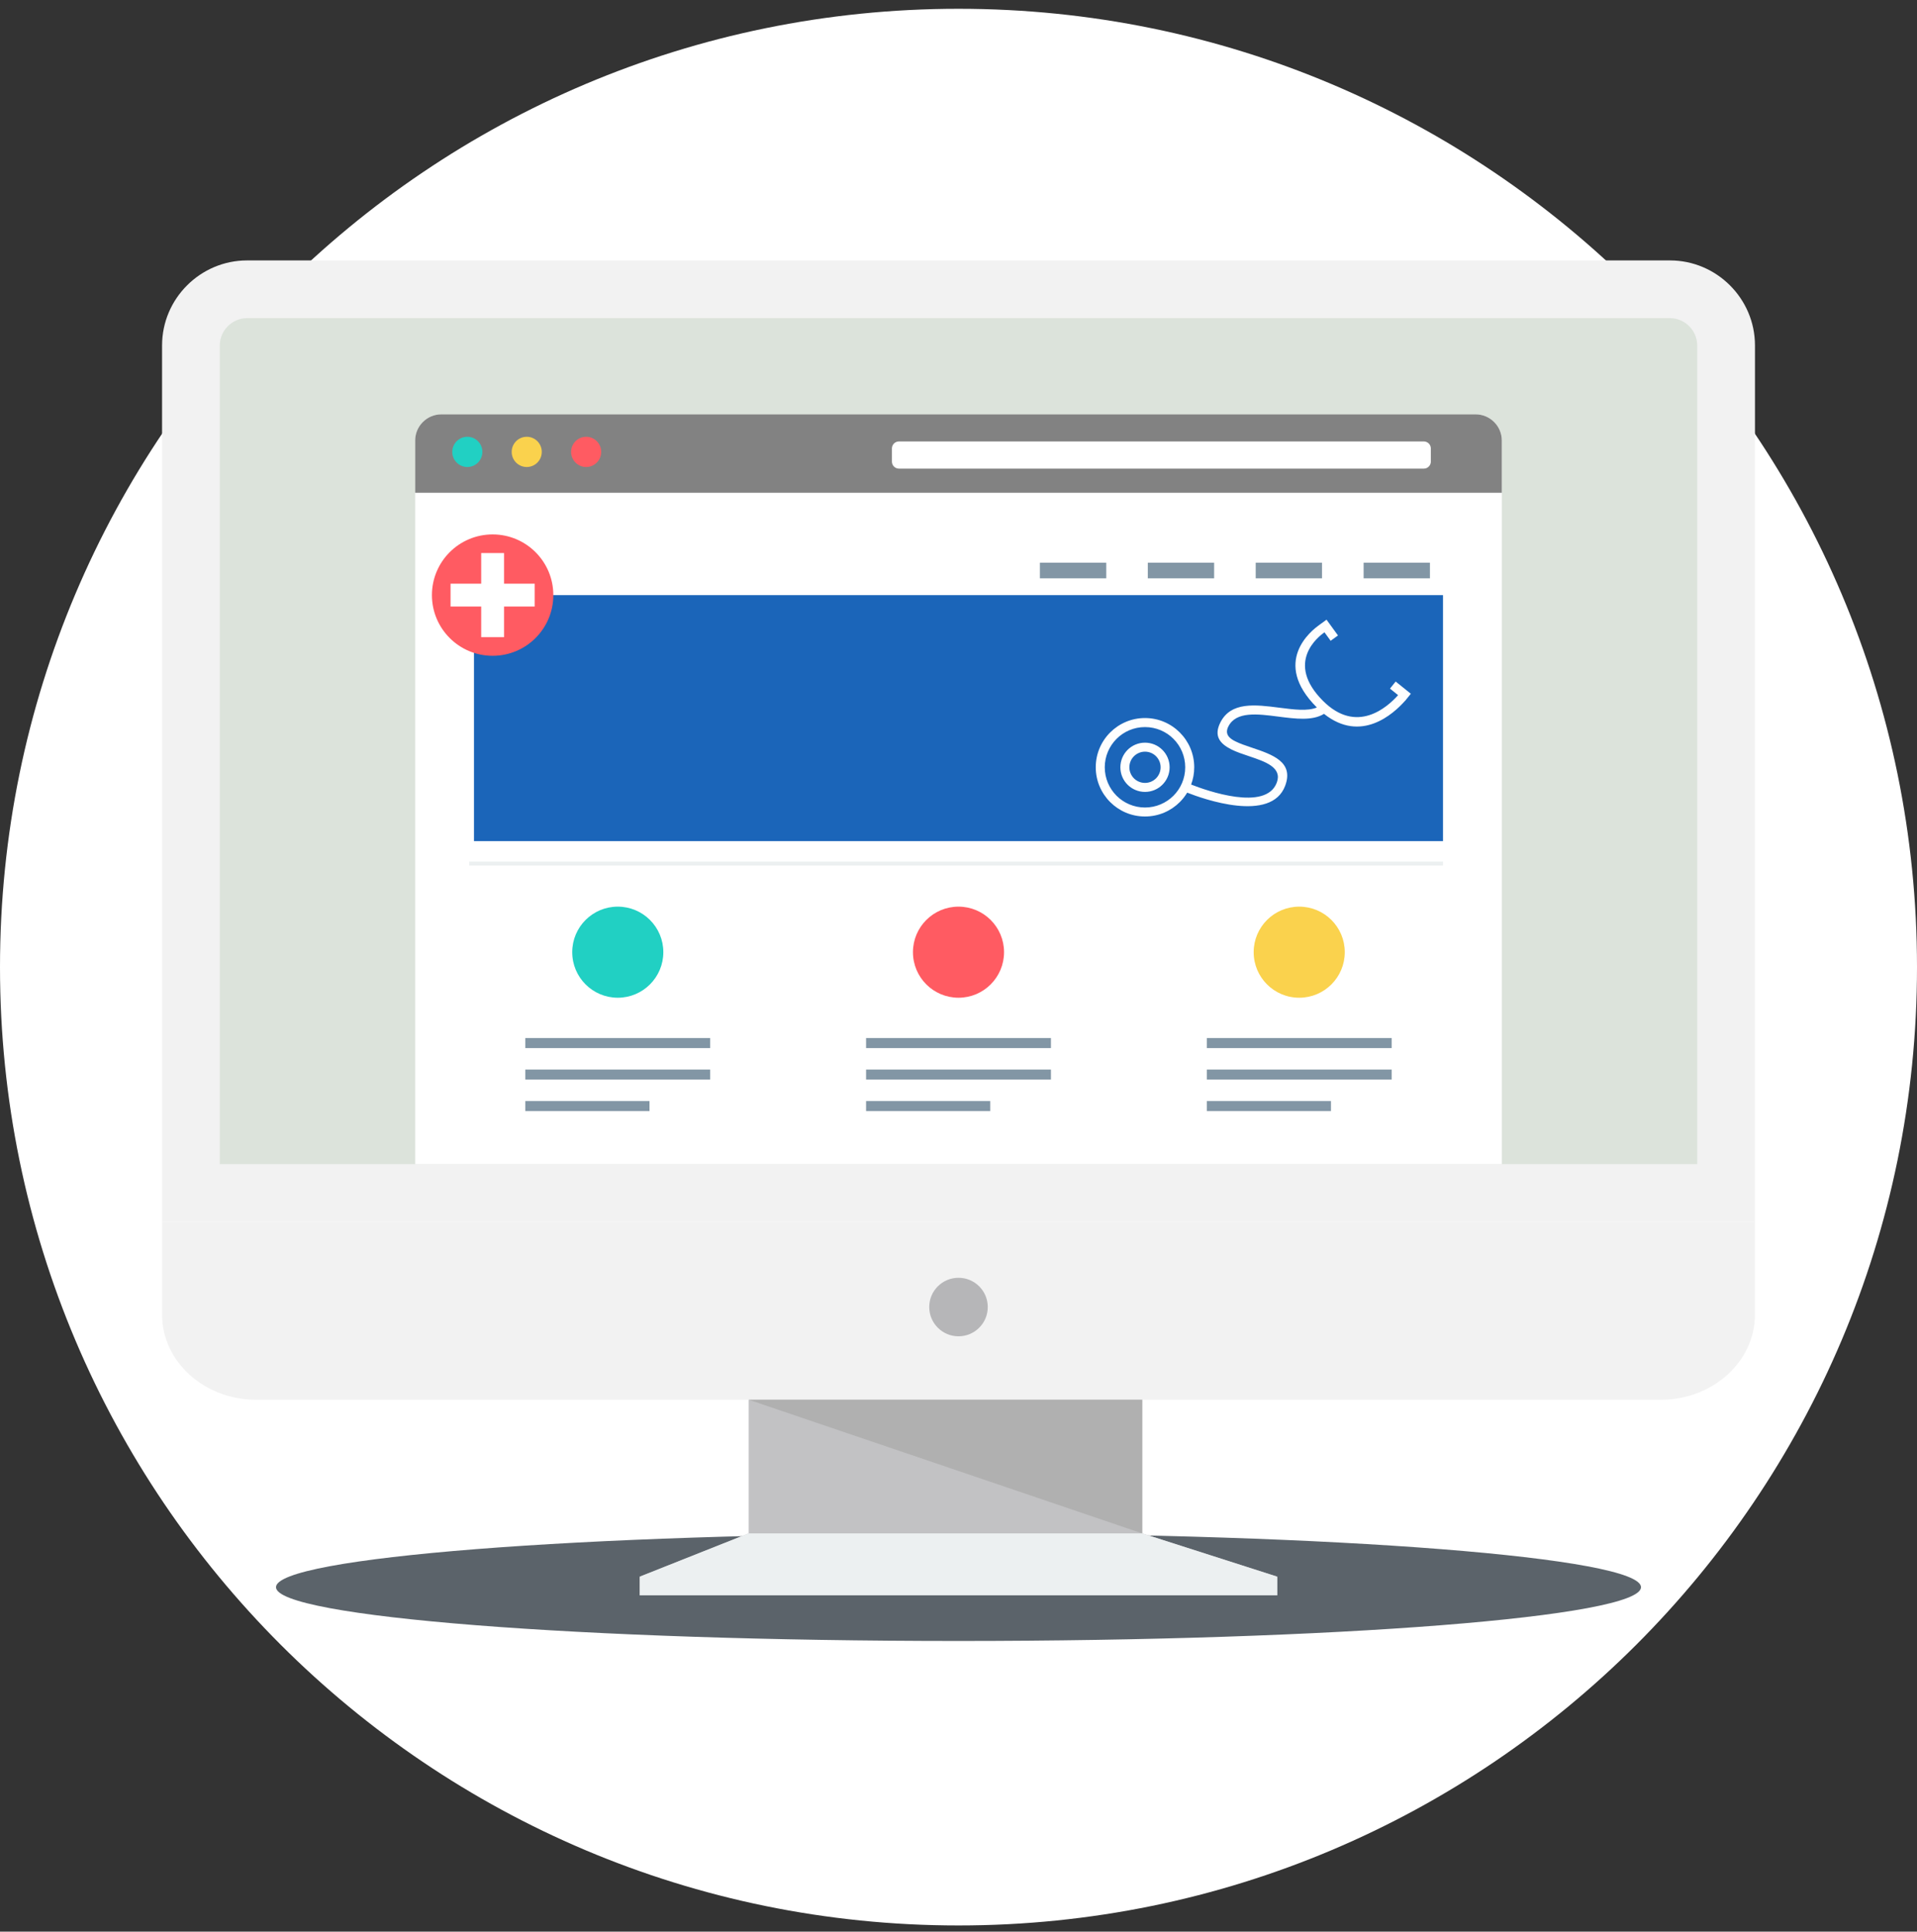 <svg width="128" height="129" viewBox="0 0 128 129" fill="none" xmlns="http://www.w3.org/2000/svg">
<rect x="0" y="0" width="128" height="129" fill="#333333" stroke="none"/>
<g clip-path="url(#clip0)">
<path d="M64 0.587C99.346 0.587 128 29.241 128 64.587C128 99.933 99.346 128.587 64 128.587C28.654 128.587 0 99.933 0 64.587C0 29.241 28.654 0.587 64 0.587Z" fill="white"/>
<path d="M64 102.404C89.167 102.404 109.571 104.013 109.571 105.997C109.571 107.98 89.169 109.589 64 109.589C38.833 109.589 18.429 107.98 18.429 105.997C18.429 104.013 38.831 102.404 64 102.404Z" fill="#5B636A"/>
<path d="M16.496 17.392H111.505C114.627 17.392 117.181 19.947 117.181 23.068V81.594H10.822V23.067C10.822 19.946 13.376 17.392 16.497 17.392L16.496 17.392Z" fill="#F2F2F2"/>
<path d="M14.674 77.741H113.326V23.069C113.326 22.074 112.499 21.246 111.505 21.246H16.496C15.502 21.246 14.675 22.073 14.675 23.069V77.741H14.674Z" fill="#DCE3DB"/>
<path d="M117.18 81.594V87.801C117.18 90.923 114.364 93.476 110.924 93.476H17.077C13.636 93.476 10.821 90.923 10.821 87.801V81.594H117.18Z" fill="#F2F2F2"/>
<path d="M37.39 27.672H90.61H98.532C99.492 27.672 100.278 28.459 100.278 29.418V39.805V77.741H27.724V77.74V39.805V29.418C27.724 28.459 28.509 27.673 29.47 27.673H37.392C37.392 27.672 37.39 27.672 37.39 27.672Z" fill="white"/>
<path d="M29.468 27.672H98.531C99.491 27.672 100.277 28.458 100.277 29.418V32.909H27.722V29.418C27.722 28.459 28.507 27.672 29.468 27.672Z" fill="#828282"/>
<path d="M60.023 29.481H95.07C95.329 29.481 95.539 29.692 95.539 29.952V30.825C95.539 31.085 95.329 31.296 95.07 31.296H60.023C59.764 31.296 59.554 31.085 59.554 30.825V29.952C59.554 29.692 59.764 29.481 60.023 29.481Z" fill="white"/>
<path d="M31.204 29.17C31.759 29.17 32.209 29.621 32.209 30.179C32.209 30.737 31.759 31.188 31.204 31.188C30.649 31.188 30.198 30.737 30.198 30.179C30.199 29.621 30.649 29.17 31.204 29.17Z" fill="#21D0C3"/>
<path d="M35.171 29.17C35.726 29.17 36.175 29.621 36.175 30.179C36.175 30.737 35.726 31.188 35.171 31.188C34.615 31.188 34.166 30.737 34.166 30.179C34.166 29.621 34.617 29.17 35.171 29.17Z" fill="#FAD24D"/>
<path d="M39.138 29.17C39.692 29.17 40.143 29.621 40.143 30.179C40.143 30.737 39.692 31.188 39.138 31.188C38.583 31.188 38.132 30.737 38.132 30.179C38.132 29.621 38.583 29.17 39.138 29.17Z" fill="#FF5B62"/>
<path d="M31.649 39.744H96.35V56.173H31.649V39.744Z" fill="#1B65B9"/>
<path d="M41.249 60.548C42.929 60.548 44.291 61.909 44.291 63.589C44.291 65.268 42.929 66.631 41.249 66.631C39.57 66.631 38.208 65.27 38.208 63.589C38.208 61.909 39.569 60.548 41.249 60.548Z" fill="#21D0C3"/>
<path d="M64 60.548C65.679 60.548 67.041 61.909 67.041 63.589C67.041 65.268 65.68 66.631 64 66.631C62.321 66.631 60.959 65.27 60.959 63.589C60.959 61.909 62.32 60.548 64 60.548Z" fill="#FF5B62"/>
<path d="M86.751 60.548C88.43 60.548 89.792 61.909 89.792 63.589C89.792 65.268 88.431 66.631 86.751 66.631C85.07 66.631 83.709 65.27 83.709 63.589C83.709 61.909 85.071 60.548 86.751 60.548Z" fill="#FAD24D"/>
<path d="M35.077 69.325H47.42V69.995H35.077V69.325ZM35.077 73.532H43.368V74.202H35.077V73.532ZM35.077 71.429H47.42V72.097H35.077V71.429Z" fill="#8296A5"/>
<path d="M57.829 69.325H70.172V69.995H57.829V69.325ZM57.829 73.532H66.12V74.202H57.829V73.532ZM57.829 71.429H70.172V72.097H57.829V71.429Z" fill="#8296A5"/>
<path d="M80.58 69.325H92.922V69.995H80.58V69.325ZM80.58 73.532H88.87V74.202H80.58V73.532ZM80.58 71.429H92.922V72.097H80.58V71.429Z" fill="#8296A5"/>
<path d="M31.328 57.534H96.351V57.803H31.328V57.534Z" fill="#ECF0F1"/>
<path d="M64 85.334C65.08 85.334 65.954 86.207 65.954 87.287C65.954 88.367 65.08 89.241 64 89.241C62.92 89.241 62.046 88.367 62.046 87.287C62.046 86.207 62.92 85.334 64 85.334Z" fill="#B6B6B8"/>
<path d="M76.266 102.404L85.29 105.296H42.71L49.99 102.404V93.476H76.266V102.404Z" fill="#C2C2C4"/>
<path d="M76.266 102.404L49.99 93.476H76.266V102.404Z" fill="#B0B0B0"/>
<path d="M49.99 102.404H76.266L85.29 105.296V106.541H64H42.709V105.296L49.989 102.404H49.99Z" fill="#ECF0F1"/>
<path d="M91.05 38.623H95.478V37.577H91.05V38.623Z" fill="#8296A5"/>
<path d="M83.844 38.623H88.273V37.577H83.844V38.623Z" fill="#8296A5"/>
<path d="M76.64 38.623H81.069V37.577H76.64V38.623Z" fill="#8296A5"/>
<path d="M69.436 38.623H73.865V37.577H69.436V38.623Z" fill="#8296A5"/>
<path d="M88.574 41.384L89.339 42.438L88.848 42.793L88.437 42.228C88.034 42.507 85.781 44.249 88.34 46.808C90.581 49.049 92.618 47.248 93.352 46.423L92.81 45.987L93.19 45.515L94.203 46.33L94.087 46.475L94.085 46.478L94.082 46.48L94.08 46.482C94.042 46.532 93.982 46.608 93.901 46.704L93.898 46.709L93.823 46.801L93.819 46.799C93.04 47.682 90.878 49.643 88.405 47.673C87.634 48.151 86.502 48.005 85.349 47.856C83.957 47.676 82.53 47.493 82.017 48.519C81.778 48.998 82.038 49.286 82.484 49.51L82.486 49.509C82.799 49.665 83.186 49.795 83.58 49.928C84.954 50.39 86.407 50.878 85.813 52.473C84.881 54.976 80.337 53.356 79.27 52.935C79.131 53.164 78.965 53.377 78.777 53.565C78.182 54.16 77.36 54.528 76.451 54.528C75.544 54.528 74.722 54.16 74.128 53.565L74.127 53.564C73.532 52.969 73.164 52.147 73.164 51.241C73.164 50.333 73.532 49.51 74.127 48.915C74.721 48.321 75.543 47.952 76.451 47.952C77.358 47.952 78.18 48.32 78.774 48.915L78.776 48.916L78.777 48.918C79.371 49.512 79.74 50.334 79.74 51.241C79.74 51.646 79.666 52.035 79.532 52.394C80.577 52.805 84.528 54.207 85.252 52.264C85.63 51.25 84.48 50.863 83.391 50.498C82.97 50.357 82.555 50.218 82.219 50.049V50.048C81.459 49.668 81.03 49.158 81.482 48.253C82.187 46.845 83.825 47.056 85.427 47.262C86.382 47.385 87.322 47.507 87.929 47.246L87.914 47.232C84.897 44.215 87.553 42.113 88.085 41.741L88.084 41.74L88.574 41.383V41.384H88.574ZM76.452 49.597C76.907 49.597 77.318 49.781 77.615 50.079C77.913 50.377 78.097 50.788 78.097 51.242C78.097 51.696 77.913 52.108 77.615 52.405C77.317 52.703 76.906 52.886 76.452 52.886C75.998 52.886 75.586 52.701 75.289 52.405C74.991 52.107 74.808 51.696 74.808 51.242C74.808 50.787 74.993 50.376 75.289 50.079C75.587 49.781 75.998 49.597 76.452 49.597ZM77.19 50.504C77.002 50.316 76.741 50.198 76.452 50.198C76.165 50.198 75.904 50.316 75.714 50.504C75.526 50.692 75.409 50.953 75.409 51.242C75.409 51.529 75.526 51.79 75.714 51.98C75.903 52.168 76.165 52.285 76.452 52.285C76.74 52.285 77.001 52.168 77.19 51.98C77.378 51.791 77.496 51.529 77.496 51.242C77.496 50.955 77.378 50.694 77.19 50.504ZM78.352 49.341C77.867 48.856 77.195 48.556 76.452 48.556C75.711 48.556 75.039 48.856 74.553 49.343C74.068 49.829 73.766 50.5 73.766 51.242C73.766 51.985 74.068 52.655 74.553 53.142C75.039 53.627 75.711 53.928 76.452 53.928C77.193 53.928 77.865 53.627 78.352 53.142C78.838 52.656 79.138 51.985 79.138 51.242C79.138 50.5 78.838 49.828 78.353 49.343L78.352 49.341Z" fill="#FEFEFE"/>
<path d="M32.893 43.796C35.132 43.796 36.946 41.981 36.946 39.743C36.946 37.505 35.132 35.69 32.893 35.69C30.655 35.69 28.84 37.505 28.84 39.743C28.84 41.981 30.655 43.796 32.893 43.796Z" fill="#FF5B62"/>
<path d="M32.13 36.934H33.656V38.98H35.702V40.506H33.656V42.552H32.13V40.506H30.084V38.98H32.13V36.934Z" fill="white"/>
</g>
<defs>
<clipPath id="clip0">
<rect width="128" height="128" fill="white" transform="translate(0 0.587)"/>
</clipPath>
</defs>
</svg>
